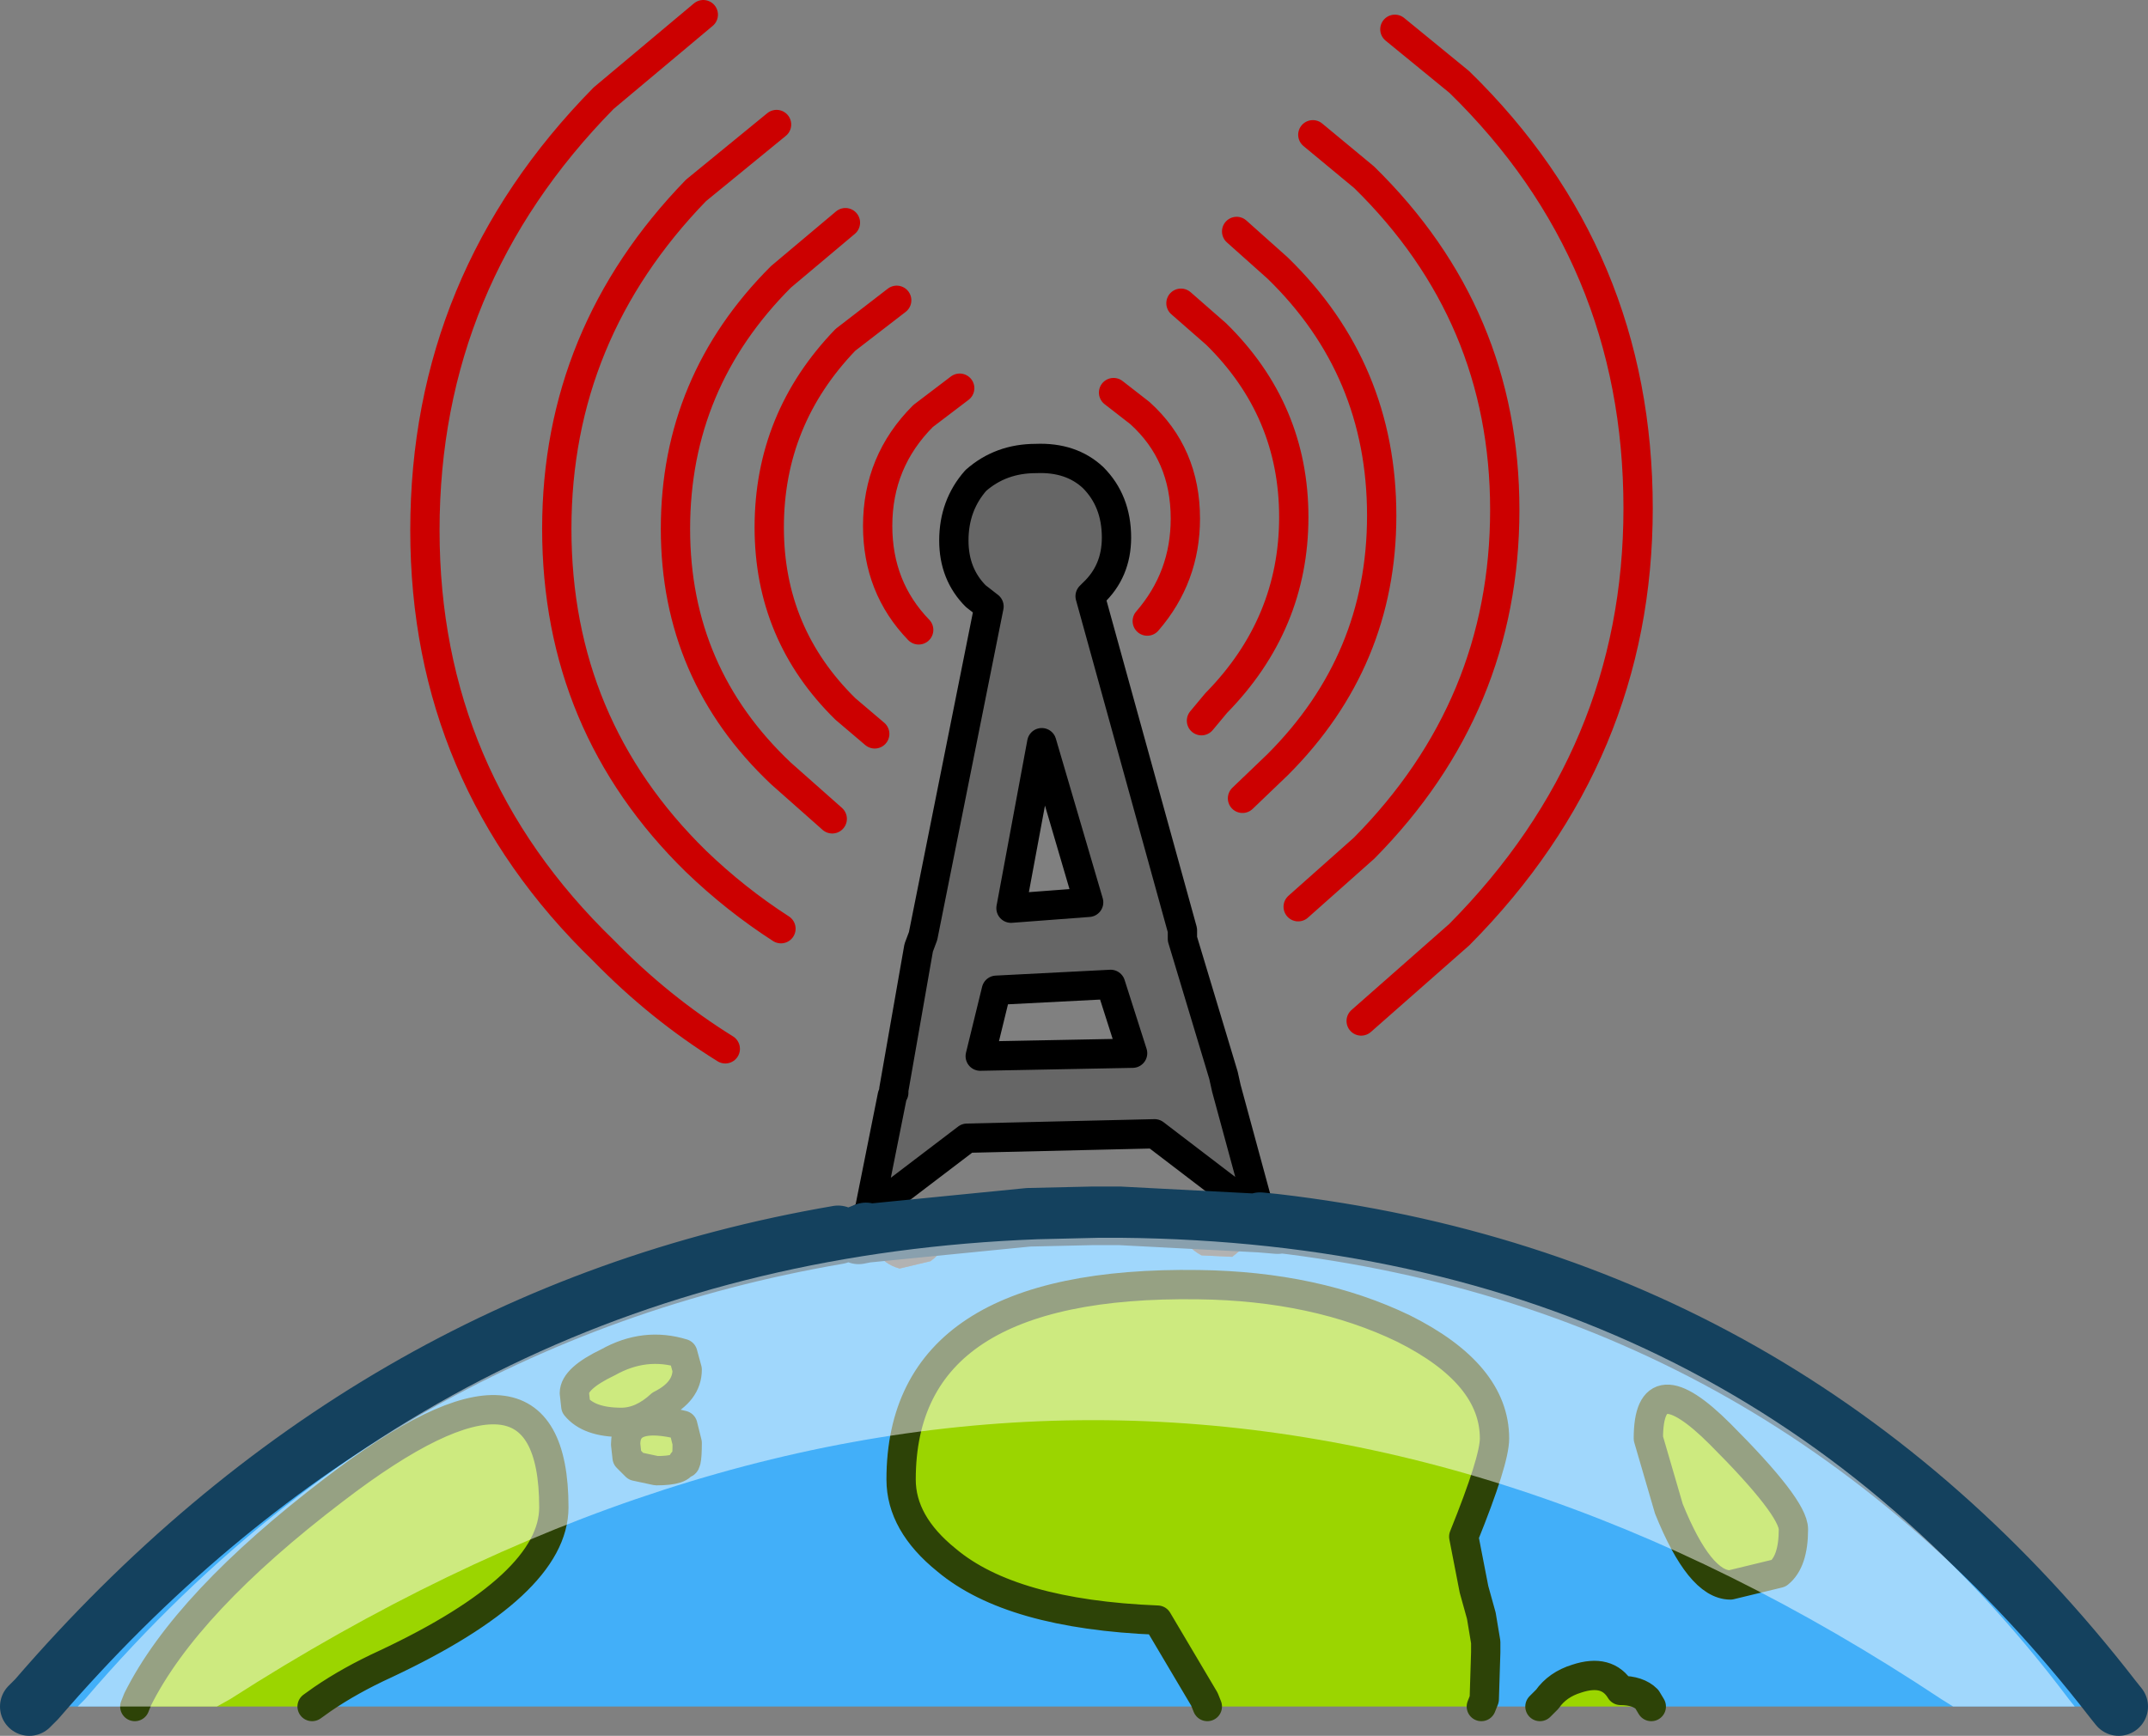 <?xml version="1.0" encoding="UTF-8" standalone="no"?>
<svg xmlns:xlink="http://www.w3.org/1999/xlink" height="59.25px" width="73.3px" xmlns="http://www.w3.org/2000/svg">
  <rect width="100%" height="100%" fill="#808080" stroke="none"/>
  <g transform="matrix(1.0, 0.0, 0.0, 1.0, 34.1, 32.0)">
    <path d="M9.4 9.75 Q27.0 11.8 38.0 26.0 L38.2 26.25 22.25 26.25 22.1 26.0 Q21.8 25.7 21.2 25.7 20.75 24.95 19.7 25.3 19.05 25.5 18.7 26.0 L18.45 26.25 16.45 26.25 16.55 26.0 16.6 24.4 16.6 24.2 16.6 24.05 16.45 23.15 16.2 22.25 15.85 20.45 Q16.9 17.85 16.9 17.1 16.9 14.9 13.8 13.35 10.8 11.9 6.8 11.85 -3.35 11.7 -3.35 18.5 -3.35 20.0 -1.8 21.25 0.4 23.1 5.4 23.3 L7.0 26.0 7.1 26.25 -23.45 26.25 -23.1 26.0 Q-22.15 25.35 -20.95 24.8 -15.2 22.1 -15.2 19.45 -15.2 13.1 -22.7 18.85 -27.75 22.7 -29.4 26.0 L-29.5 26.25 -33.1 26.25 -32.85 26.0 Q-21.55 12.9 -5.5 10.15 L-4.8 10.15 -4.45 10.15 -4.8 10.15 -4.55 10.1 -4.8 10.15 -4.55 10.05 -4.55 10.1 1.0 9.55 3.2 9.5 4.1 9.5 8.9 9.75 8.9 9.9 8.9 9.75 9.5 9.8 9.4 9.75 M8.9 9.9 L9.5 9.8 8.9 9.9 6.2 10.05 Q6.35 10.55 6.9 10.85 L7.95 10.9 8.75 10.25 8.9 9.9 M-4.45 10.15 L-4.55 10.1 -4.45 10.15 -4.2 10.7 Q-3.95 11.15 -3.4 11.3 L-2.35 11.05 Q-1.85 10.7 -1.75 10.1 L-4.45 10.15 M22.15 17.1 L22.85 19.5 Q23.9 22.1 24.95 22.1 L26.6 21.7 Q27.1 21.3 27.1 20.2 27.1 19.45 24.6 16.95 22.15 14.5 22.15 17.1 M-12.75 17.3 L-12.7 17.75 -12.4 18.05 -11.7 18.2 Q-10.8 18.2 -10.8 17.9 -10.65 18.15 -10.65 17.25 L-10.8 16.65 Q-12.75 16.15 -12.75 17.3 M-10.65 14.75 L-10.8 14.2 Q-12.1 13.8 -13.35 14.5 -14.5 15.05 -14.5 15.55 L-14.45 16.0 Q-14.0 16.55 -12.9 16.55 -12.2 16.55 -11.55 15.95 -10.65 15.5 -10.65 14.75" fill="#42aff9" fill-rule="evenodd" stroke="none"/>
    <path d="M22.25 26.25 L18.45 26.25 18.7 26.0 Q19.05 25.5 19.7 25.3 20.75 24.95 21.2 25.7 21.8 25.7 22.1 26.0 L22.25 26.25 M16.45 26.25 L7.1 26.25 7.0 26.0 5.4 23.3 Q0.4 23.1 -1.8 21.25 -3.35 20.0 -3.35 18.5 -3.35 11.7 6.8 11.85 10.8 11.9 13.8 13.35 16.9 14.9 16.9 17.1 16.9 17.85 15.85 20.45 L16.2 22.25 16.45 23.15 16.6 24.05 16.6 24.2 16.6 24.4 16.55 26.0 16.45 26.25 M-23.45 26.25 L-29.5 26.25 -29.4 26.0 Q-27.75 22.7 -22.7 18.85 -15.2 13.1 -15.2 19.45 -15.2 22.1 -20.95 24.8 -22.15 25.35 -23.1 26.0 L-23.45 26.25 M22.15 17.1 Q22.15 14.5 24.6 16.95 27.1 19.45 27.1 20.2 27.1 21.3 26.6 21.7 L24.95 22.1 Q23.9 22.1 22.85 19.5 L22.15 17.1 M-10.65 14.75 Q-10.65 15.5 -11.55 15.95 -12.2 16.55 -12.9 16.55 -14.0 16.55 -14.45 16.0 L-14.5 15.55 Q-14.5 15.05 -13.35 14.5 -12.1 13.8 -10.8 14.2 L-10.65 14.75 M-12.75 17.3 Q-12.75 16.15 -10.8 16.65 L-10.65 17.25 Q-10.65 18.15 -10.8 17.9 -10.8 18.2 -11.7 18.2 L-12.4 18.05 -12.7 17.75 -12.75 17.3" fill="#9bd500" fill-rule="evenodd" stroke="none"/>
    <path d="M-4.45 9.4 L-3.65 5.4 -3.6 5.3 -3.6 5.2 -2.75 0.35 -2.6 -0.05 -0.35 -11.3 -0.8 -11.65 Q-1.55 -12.4 -1.55 -13.55 -1.55 -14.75 -0.8 -15.6 0.05 -16.35 1.25 -16.35 2.45 -16.4 3.2 -15.7 4.0 -14.9 4.0 -13.65 4.0 -12.5 3.2 -11.75 L3.1 -11.65 6.25 -0.25 6.25 0.05 7.65 4.7 7.75 5.15 8.85 9.2 8.9 9.45 5.3 6.7 -1.1 6.85 -4.45 9.4 M8.9 9.9 L8.75 10.25 7.95 10.9 6.9 10.85 Q6.35 10.55 6.2 10.05 L8.9 9.9 M-4.45 10.15 L-1.75 10.1 Q-1.85 10.7 -2.35 11.05 L-3.4 11.3 Q-3.95 11.15 -4.2 10.7 L-4.45 10.15 M3.05 -1.2 L1.45 -6.65 0.4 -1.0 3.05 -1.2 M4.55 3.95 L3.8 1.6 -0.1 1.8 -0.65 4.05 4.55 3.95" fill="#666666" fill-rule="evenodd" stroke="none"/>
    <path d="M22.15 17.1 Q22.15 14.5 24.6 16.95 27.1 19.45 27.1 20.2 27.1 21.3 26.6 21.7 L24.95 22.1 Q23.9 22.1 22.85 19.5 L22.15 17.1 M7.1 26.25 L7.0 26.0 5.4 23.3 Q0.4 23.1 -1.8 21.25 -3.35 20.0 -3.35 18.5 -3.35 11.7 6.8 11.85 10.8 11.9 13.8 13.35 16.9 14.9 16.9 17.1 16.9 17.85 15.85 20.45 L16.2 22.25 16.45 23.15 16.6 24.05 16.6 24.2 16.6 24.4 16.55 26.0 16.45 26.25 M18.45 26.25 L18.7 26.0 Q19.05 25.5 19.7 25.3 20.75 24.95 21.2 25.7 21.8 25.7 22.1 26.0 L22.25 26.25 M-10.65 14.75 Q-10.65 15.5 -11.55 15.95 -12.2 16.55 -12.9 16.55 -14.0 16.55 -14.45 16.0 L-14.5 15.55 Q-14.5 15.05 -13.35 14.5 -12.1 13.8 -10.8 14.2 L-10.65 14.75 M-12.75 17.3 Q-12.75 16.15 -10.8 16.65 L-10.65 17.25 Q-10.65 18.15 -10.8 17.9 -10.8 18.2 -11.7 18.2 L-12.4 18.05 -12.7 17.75 -12.75 17.3 M-29.5 26.25 L-29.4 26.0 Q-27.75 22.7 -22.7 18.85 -15.2 13.1 -15.2 19.45 -15.2 22.1 -20.95 24.8 -22.15 25.35 -23.1 26.0 L-23.45 26.25" fill="none" stroke="#2d4307" stroke-linecap="round" stroke-linejoin="round" stroke-width="1.0"/>
    <path d="M-4.45 9.4 L-3.65 5.4 -3.6 5.3 -3.6 5.2 -2.75 0.35 -2.6 -0.05 -0.35 -11.3 -0.8 -11.65 Q-1.55 -12.4 -1.55 -13.55 -1.55 -14.75 -0.8 -15.6 0.05 -16.35 1.25 -16.35 2.45 -16.4 3.2 -15.7 4.0 -14.9 4.0 -13.65 4.0 -12.5 3.2 -11.75 L3.1 -11.65 6.25 -0.25 6.25 0.05 7.65 4.7 7.75 5.15 8.85 9.2 8.9 9.45 9.4 9.75 9.5 9.8 8.9 9.9 8.9 9.75 8.9 9.7 M-5.5 10.15 L-4.45 9.4 -1.1 6.85 5.3 6.7 8.9 9.45 8.9 9.7 M6.2 10.05 L8.9 9.9 M-4.55 10.1 L-4.45 10.15 -1.75 10.1 M-4.45 10.15 L-4.8 10.15 -5.5 10.15 M3.05 -1.2 L0.4 -1.0 1.45 -6.65 3.05 -1.2 M4.55 3.95 L-0.65 4.05 -0.1 1.8 3.8 1.6 4.55 3.95 M-4.55 10.05 L-4.55 10.1 M-4.55 10.05 L-4.45 9.65 -4.45 9.4" fill="none" stroke="#000000" stroke-linecap="round" stroke-linejoin="round" stroke-width="1.0"/>
    <path d="M9.4 9.75 Q27.0 11.8 38.0 26.0 L38.2 26.25 M-33.1 26.25 L-32.85 26.0 Q-21.55 12.9 -5.5 10.15 M8.9 9.7 L9.4 9.75 M8.9 9.75 L4.1 9.5 3.2 9.5 1.0 9.55 -4.55 10.1 -4.8 10.15 -4.55 10.05 M8.9 9.75 L9.5 9.8" fill="none" stroke="#14415e" stroke-linecap="round" stroke-linejoin="round" stroke-width="2.0"/>
    <path d="M13.5 -31.0 L15.7 -29.2 Q21.8 -23.25 21.8 -14.65 21.8 -6.25 15.7 -0.1 L12.35 2.85 M10.7 -27.4 L12.45 -25.95 Q17.25 -21.25 17.25 -14.6 17.25 -7.9 12.45 -3.05 L10.2 -1.05 M3.9 -18.6 L4.8 -17.9 Q6.35 -16.5 6.35 -14.3 6.35 -12.3 5.05 -10.8 M6.2 -21.65 L7.4 -20.6 Q10.05 -18.0 10.05 -14.35 10.05 -10.7 7.4 -8.0 L6.9 -7.4 M8.1 -24.1 L9.5 -22.85 Q13.05 -19.4 13.05 -14.4 13.05 -9.45 9.5 -5.9 L8.3 -4.75 M-7.45 -0.3 Q-9.0 -1.3 -10.35 -2.6 -15.1 -7.25 -15.1 -13.95 -15.1 -20.6 -10.35 -25.5 L-7.6 -27.75 M-9.35 3.8 Q-11.6 2.4 -13.5 0.45 -19.6 -5.45 -19.6 -13.9 -19.6 -22.45 -13.5 -28.65 L-10.1 -31.5 M-4.25 -6.95 L-5.25 -7.8 Q-7.85 -10.35 -7.85 -14.0 -7.85 -17.7 -5.25 -20.4 L-3.5 -21.75 M-2.75 -10.5 Q-4.15 -11.95 -4.15 -14.05 -4.15 -16.25 -2.6 -17.8 L-1.35 -18.75 M-5.7 -4.05 L-7.45 -5.6 Q-11.05 -9.0 -11.05 -13.95 -11.05 -18.95 -7.45 -22.55 L-5.25 -24.4" fill="none" stroke="#cc0000" stroke-linecap="round" stroke-linejoin="round" stroke-width="1.0"/>
    <path d="M32.15 26.0 Q3.45 6.95 -26.25 26.0 L-26.7 26.25 -31.45 26.25 -31.2 26.0 Q-18.4 11.05 1.3 10.3 L3.4 10.25 4.15 10.25 Q24.8 10.45 36.5 26.0 L36.7 26.25 32.55 26.25 32.15 26.0" fill="#ffffff" fill-opacity="0.498" fill-rule="evenodd" stroke="none"/>
  </g>
</svg>
